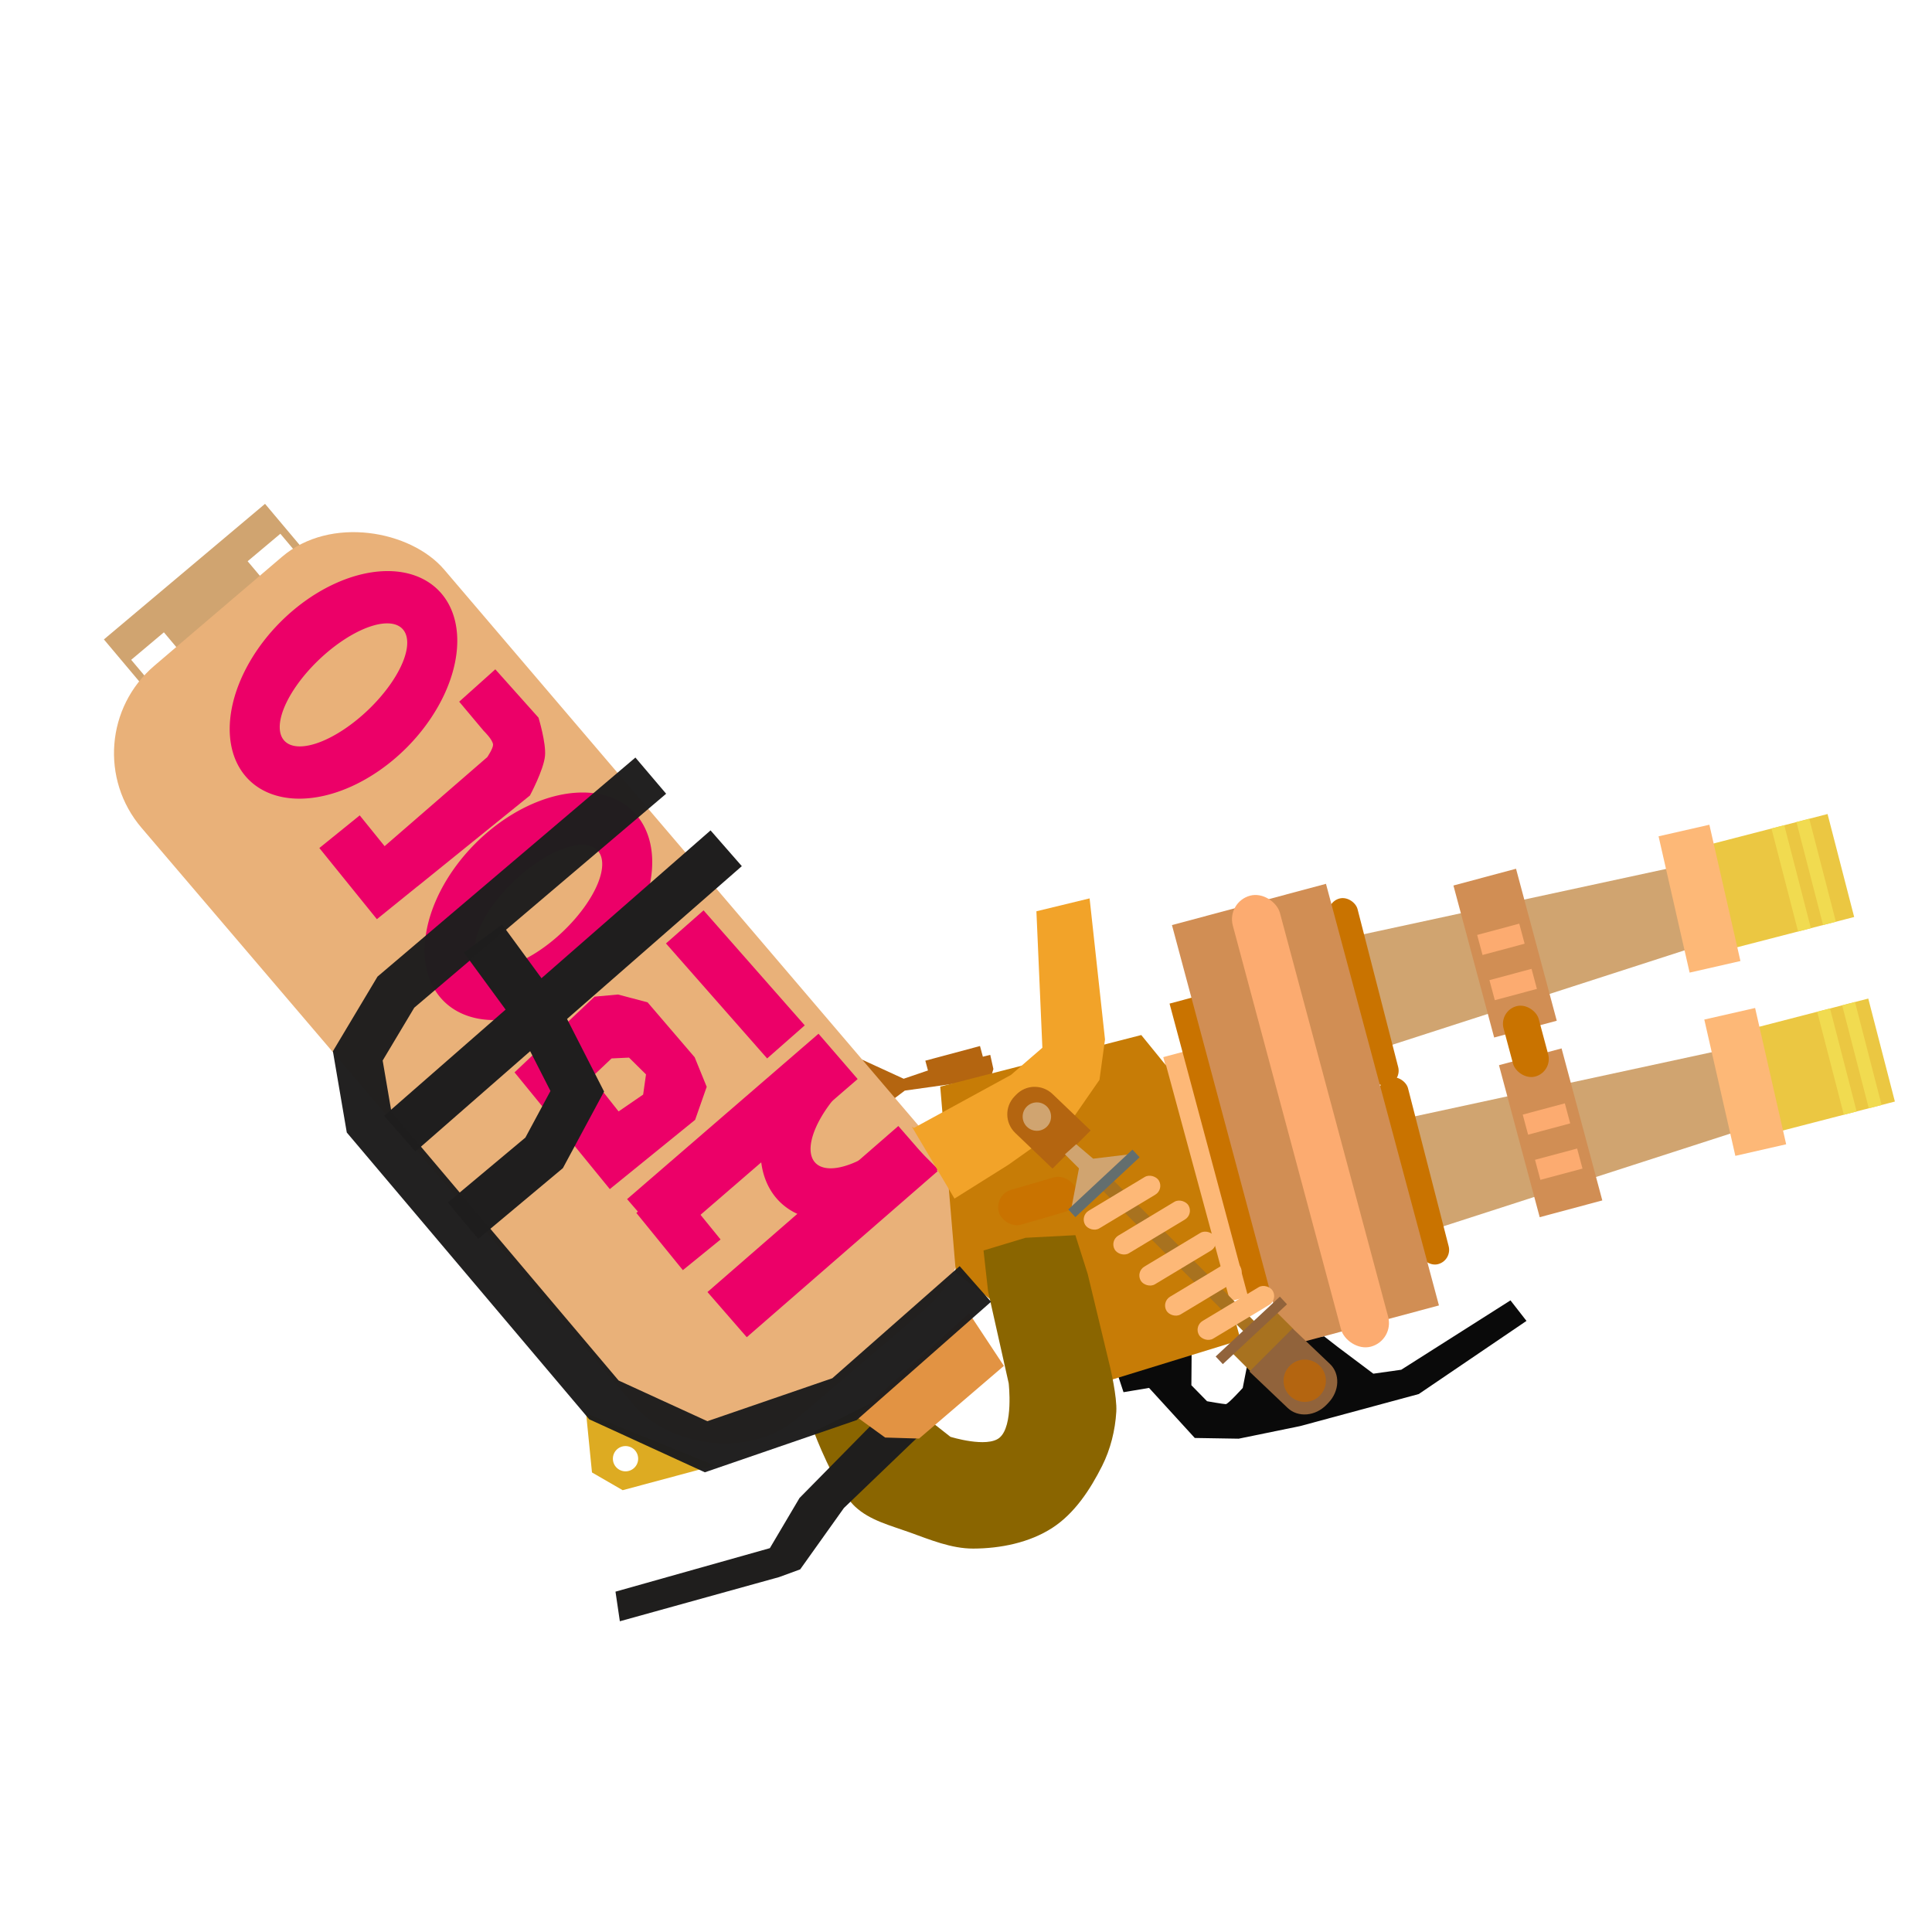 <?xml version="1.0" encoding="UTF-8" standalone="no"?>
<!-- Created with Inkscape (http://www.inkscape.org/) -->

<svg
   width="256"
   height="256"
   viewBox="0 0 67.733 67.733"
   version="1.1"
   id="svg5"
   xml:space="preserve"
   inkscape:version="1.2.2 (b0a8486541, 2022-12-01)"
   sodipodi:docname="copper_hydra.svg"
   inkscape:export-filename="s3custom_copper_hydra_splatling_2d.png"
   inkscape:export-xdpi="96"
   inkscape:export-ydpi="96"
   xmlns:inkscape="http://www.inkscape.org/namespaces/inkscape"
   xmlns:sodipodi="http://sodipodi.sourceforge.net/DTD/sodipodi-0.dtd"
   xmlns:xlink="http://www.w3.org/1999/xlink"
   xmlns="http://www.w3.org/2000/svg"
   xmlns:svg="http://www.w3.org/2000/svg"><sodipodi:namedview
     id="namedview7"
     pagecolor="#505050"
     bordercolor="#eeeeee"
     borderopacity="1"
     inkscape:showpageshadow="0"
     inkscape:pageopacity="0"
     inkscape:pagecheckerboard="0"
     inkscape:deskcolor="#505050"
     inkscape:document-units="mm"
     showgrid="false"
     inkscape:zoom="2.1910624"
     inkscape:cx="117.75109"
     inkscape:cy="97.213113"
     inkscape:window-width="1906"
     inkscape:window-height="1026"
     inkscape:window-x="5"
     inkscape:window-y="25"
     inkscape:window-maximized="1"
     inkscape:current-layer="layer1" /><defs
     id="defs2"><linearGradient
       id="linearGradient29516"
       inkscape:swatch="solid"><stop
         style="stop-color:#7c8384;stop-opacity:1;"
         offset="0"
         id="stop29514" /></linearGradient><linearGradient
       id="Metal_Bright"
       inkscape:swatch="solid"><stop
         style="stop-color:#e29343;stop-opacity:1;"
         offset="0"
         id="stop29508" /></linearGradient><linearGradient
       id="Metal_Light"
       inkscape:swatch="solid"><stop
         style="stop-color:#e9b179;stop-opacity:1;"
         offset="0"
         id="stop29502" /></linearGradient><linearGradient
       id="linearGradient29498"
       inkscape:swatch="solid"><stop
         style="stop-color:#747d7f;stop-opacity:1;"
         offset="0"
         id="stop29496" /></linearGradient><linearGradient
       id="Metal_DarkMed"
       inkscape:swatch="solid"><stop
         style="stop-color:#636e6e;stop-opacity:1;"
         offset="0"
         id="stop29490" /></linearGradient><linearGradient
       id="linearGradient29486"
       inkscape:swatch="solid"><stop
         style="stop-color:#717b7d;stop-opacity:1;"
         offset="0"
         id="stop29484" /></linearGradient><linearGradient
       id="linearGradient29480"
       inkscape:swatch="solid"><stop
         style="stop-color:#636e6e;stop-opacity:1;"
         offset="0"
         id="stop29478" /></linearGradient><linearGradient
       id="Metal_ShinyDark"
       inkscape:swatch="solid"><stop
         style="stop-color:#a8721f;stop-opacity:1;"
         offset="0"
         id="stop29472" /></linearGradient><linearGradient
       id="linearGradient28016"
       inkscape:swatch="solid"><stop
         style="stop-color:#6c7677;stop-opacity:1;"
         offset="0"
         id="stop28014" /></linearGradient><linearGradient
       id="Metal_DeepDeepDark"
       inkscape:swatch="solid"><stop
         style="stop-color:#91633b;stop-opacity:1;"
         offset="0"
         id="stop28008" /></linearGradient><linearGradient
       id="linearGradient28004"
       inkscape:swatch="solid"><stop
         style="stop-color:#8e9898;stop-opacity:1;"
         offset="0"
         id="stop28002" /></linearGradient><linearGradient
       id="linearGradient27998"
       inkscape:swatch="solid"><stop
         style="stop-color:#8e9898;stop-opacity:1;"
         offset="0"
         id="stop27996" /></linearGradient><linearGradient
       id="linearGradient27992"
       inkscape:swatch="solid"><stop
         style="stop-color:#8e9898;stop-opacity:1;"
         offset="0"
         id="stop27990" /></linearGradient><linearGradient
       id="linearGradient27986"
       inkscape:swatch="solid"><stop
         style="stop-color:#8e9898;stop-opacity:1;"
         offset="0"
         id="stop27984" /></linearGradient><linearGradient
       id="linearGradient27980"
       inkscape:swatch="solid"><stop
         style="stop-color:#8e9898;stop-opacity:1;"
         offset="0"
         id="stop27978" /></linearGradient><linearGradient
       id="linearGradient27248"
       inkscape:swatch="solid"><stop
         style="stop-color:#899293;stop-opacity:1;"
         offset="0"
         id="stop27246" /></linearGradient><linearGradient
       id="linearGradient27242"
       inkscape:swatch="solid"><stop
         style="stop-color:#767676;stop-opacity:1;"
         offset="0"
         id="stop27240" /></linearGradient><linearGradient
       id="linearGradient27228"
       inkscape:swatch="solid"><stop
         style="stop-color:#797e7e;stop-opacity:1;"
         offset="0"
         id="stop27226" /></linearGradient><linearGradient
       id="Metal_Dark"
       inkscape:swatch="solid"><stop
         style="stop-color:#b46510;stop-opacity:1;"
         offset="0"
         id="stop25042" /></linearGradient><linearGradient
       id="linearGradient25038"
       inkscape:swatch="solid"><stop
         style="stop-color:#8e9898;stop-opacity:1;"
         offset="0"
         id="stop25036" /></linearGradient><linearGradient
       id="linearGradient25032"
       inkscape:swatch="solid"><stop
         style="stop-color:#8c949c;stop-opacity:1;"
         offset="0"
         id="stop25030" /></linearGradient><linearGradient
       id="Metal_LightMed"
       inkscape:swatch="solid"><stop
         style="stop-color:#fdb877;stop-opacity:1;"
         offset="0"
         id="stop25024" /></linearGradient><linearGradient
       id="linearGradient24288"
       inkscape:swatch="solid"><stop
         style="stop-color:#858d8e;stop-opacity:1;"
         offset="0"
         id="stop24286" /></linearGradient><linearGradient
       id="Metal_Med"
       inkscape:swatch="solid"><stop
         style="stop-color:#d0a470;stop-opacity:1;"
         offset="0"
         id="stop24280" /></linearGradient><linearGradient
       id="linearGradient21199"
       inkscape:swatch="solid"><stop
         style="stop-color:#a27e00;stop-opacity:1;"
         offset="0"
         id="stop21197" /></linearGradient><linearGradient
       id="linearGradient21193"
       inkscape:swatch="solid"><stop
         style="stop-color:#a27e00;stop-opacity:1;"
         offset="0"
         id="stop21191" /></linearGradient><linearGradient
       id="linearGradient21187"
       inkscape:swatch="solid"><stop
         style="stop-color:#cba200;stop-opacity:1;"
         offset="0"
         id="stop21185" /></linearGradient><linearGradient
       id="linearGradient21176"
       inkscape:swatch="solid"><stop
         style="stop-color:#a27e00;stop-opacity:1;"
         offset="0"
         id="stop21174" /></linearGradient><linearGradient
       id="Nozzle_Dark"
       inkscape:swatch="solid"><stop
         style="stop-color:#f1db50;stop-opacity:1;"
         offset="0"
         id="stop21168" /></linearGradient><linearGradient
       id="Nozzle_Light"
       inkscape:swatch="solid"><stop
         style="stop-color:#ebc742;stop-opacity:1;"
         offset="0"
         id="stop21162" /></linearGradient><linearGradient
       id="BackThingie"
       inkscape:swatch="solid"><stop
         style="stop-color:#ddab22;stop-opacity:1;"
         offset="0"
         id="stop16069" /></linearGradient><linearGradient
       id="linearGradient16065"
       inkscape:swatch="solid"><stop
         style="stop-color:#db1006;stop-opacity:1;"
         offset="0"
         id="stop16063" /></linearGradient><linearGradient
       id="linearGradient16059"
       inkscape:swatch="solid"><stop
         style="stop-color:#db1006;stop-opacity:1;"
         offset="0"
         id="stop16057" /></linearGradient><linearGradient
       id="Tube"
       inkscape:swatch="solid"><stop
         style="stop-color:#8a6500;stop-opacity:1;"
         offset="0"
         id="stop14599" /></linearGradient><linearGradient
       id="linearGradient7190"
       inkscape:swatch="solid"><stop
         style="stop-color:#cd0f06;stop-opacity:1;"
         offset="0"
         id="stop7188" /></linearGradient><linearGradient
       id="linearGradient7184"
       inkscape:swatch="solid"><stop
         style="stop-color:#cd0f06;stop-opacity:1;"
         offset="0"
         id="stop7182" /></linearGradient><linearGradient
       id="linearGradient7178"
       inkscape:swatch="solid"><stop
         style="stop-color:#cd0f06;stop-opacity:1;"
         offset="0"
         id="stop7176" /></linearGradient><linearGradient
       id="linearGradient7172"
       inkscape:swatch="solid"><stop
         style="stop-color:#000000;stop-opacity:1;"
         offset="0"
         id="stop7170" /></linearGradient><linearGradient
       id="linearGradient7166"
       inkscape:swatch="solid"><stop
         style="stop-color:#db1006;stop-opacity:1;"
         offset="0"
         id="stop7164" /></linearGradient><linearGradient
       id="linearGradient7160"
       inkscape:swatch="solid"><stop
         style="stop-color:#db1006;stop-opacity:1;"
         offset="0"
         id="stop7158" /></linearGradient><linearGradient
       id="Logo"
       inkscape:swatch="solid"><stop
         style="stop-color:#ec0068;stop-opacity:1;"
         offset="0"
         id="stop7152" /></linearGradient><linearGradient
       id="Handle"
       inkscape:swatch="solid"><stop
         style="stop-color:#f2a329;stop-opacity:1;"
         offset="0"
         id="stop4968" /></linearGradient><linearGradient
       id="Body_LightMed"
       inkscape:swatch="solid"><stop
         style="stop-color:#c77c06;stop-opacity:1;"
         offset="0"
         id="stop4962" /></linearGradient><linearGradient
       id="linearGradient4958"
       inkscape:swatch="solid"><stop
         style="stop-color:#881006;stop-opacity:1;"
         offset="0"
         id="stop4956" /></linearGradient><linearGradient
       id="linearGradient4952"
       inkscape:swatch="solid"><stop
         style="stop-color:#881006;stop-opacity:1;"
         offset="0"
         id="stop4950" /></linearGradient><linearGradient
       id="linearGradient4946"
       inkscape:swatch="solid"><stop
         style="stop-color:#830e06;stop-opacity:1;"
         offset="0"
         id="stop4944" /></linearGradient><linearGradient
       id="linearGradient4940"
       inkscape:swatch="solid"><stop
         style="stop-color:#830e06;stop-opacity:1;"
         offset="0"
         id="stop4938" /></linearGradient><linearGradient
       id="Body_Dark"
       inkscape:swatch="solid"><stop
         style="stop-color:#c97300;stop-opacity:1;"
         offset="0"
         id="stop4932" /></linearGradient><linearGradient
       id="linearGradient4928"
       inkscape:swatch="solid"><stop
         style="stop-color:#c10e05;stop-opacity:1;"
         offset="0"
         id="stop4926" /></linearGradient><linearGradient
       id="linearGradient4922"
       inkscape:swatch="solid"><stop
         style="stop-color:#000000;stop-opacity:1;"
         offset="0"
         id="stop4920" /></linearGradient><linearGradient
       id="linearGradient4916"
       inkscape:swatch="solid"><stop
         style="stop-color:#a40f05;stop-opacity:1;"
         offset="0"
         id="stop4914" /></linearGradient><linearGradient
       id="linearGradient4901"
       inkscape:swatch="solid"><stop
         style="stop-color:#af1006;stop-opacity:1;"
         offset="0"
         id="stop4899" /></linearGradient><linearGradient
       id="linearGradient2649"
       inkscape:swatch="solid"><stop
         style="stop-color:#c10e05;stop-opacity:1;"
         offset="0"
         id="stop2647" /></linearGradient><linearGradient
       id="linearGradient2643"
       inkscape:swatch="solid"><stop
         style="stop-color:#a40f05;stop-opacity:1;"
         offset="0"
         id="stop2641" /></linearGradient><linearGradient
       id="Body_Light"
       inkscape:swatch="solid"><stop
         style="stop-color:#fcab70;stop-opacity:1;"
         offset="0"
         id="stop1021" /></linearGradient><linearGradient
       id="Body_Med"
       inkscape:swatch="solid"><stop
         style="stop-color:#d18e54;stop-opacity:1;"
         offset="0"
         id="stop1015" /></linearGradient><linearGradient
       id="linearGradient29808"><stop
         style="stop-color:#000000;stop-opacity:1;"
         offset="0"
         id="stop29806" /></linearGradient><linearGradient
       id="linearGradient29800"><stop
         style="stop-color:#000000;stop-opacity:1;"
         offset="0"
         id="stop29798" /></linearGradient><linearGradient
       id="linearGradient29794"><stop
         style="stop-color:#1f1e1e;stop-opacity:1;"
         offset="0"
         id="stop29792" /></linearGradient><linearGradient
       id="linearGradient29788"><stop
         style="stop-color:#000000;stop-opacity:1;"
         offset="0"
         id="stop29786" /></linearGradient><linearGradient
       inkscape:collect="always"
       xlink:href="#linearGradient29794"
       id="linearGradient29796"
       x1="11.669"
       y1="39.075"
       x2="33.996"
       y2="39.075"
       gradientUnits="userSpaceOnUse" /><linearGradient
       inkscape:collect="always"
       xlink:href="#linearGradient29794"
       id="linearGradient29802"
       x1="16.343"
       y1="33.955"
       x2="19.625"
       y2="33.955"
       gradientUnits="userSpaceOnUse" /><linearGradient
       inkscape:collect="always"
       xlink:href="#linearGradient29794"
       id="linearGradient29810"
       x1="13.464"
       y1="34.743"
       x2="26.007"
       y2="34.743"
       gradientUnits="userSpaceOnUse" /><linearGradient
       inkscape:collect="always"
       xlink:href="#Body_Med"
       id="linearGradient1019"
       x1="31.293"
       y1="49.613"
       x2="36.882"
       y2="49.613"
       gradientUnits="userSpaceOnUse" /><linearGradient
       inkscape:collect="always"
       xlink:href="#Body_Light"
       id="linearGradient1025"
       x1="33.35"
       y1="49.858"
       x2="35.06"
       y2="49.858"
       gradientUnits="userSpaceOnUse" /><linearGradient
       inkscape:collect="always"
       xlink:href="#Body_Med"
       id="linearGradient2645"
       x1="41.184"
       y1="45.933"
       x2="43.455"
       y2="45.933"
       gradientUnits="userSpaceOnUse" /><linearGradient
       inkscape:collect="always"
       xlink:href="#Body_Light"
       id="linearGradient2651"
       x1="41.539"
       y1="45.428"
       x2="43.067"
       y2="45.428"
       gradientUnits="userSpaceOnUse" /><linearGradient
       inkscape:collect="always"
       xlink:href="#Body_Light"
       id="linearGradient4903"
       x1="41.545"
       y1="47.07"
       x2="43.073"
       y2="47.07"
       gradientUnits="userSpaceOnUse" /><linearGradient
       inkscape:collect="always"
       xlink:href="#Body_Med"
       id="linearGradient4918"
       x1="41.096"
       y1="52.432"
       x2="43.368"
       y2="52.432"
       gradientUnits="userSpaceOnUse" /><linearGradient
       inkscape:collect="always"
       xlink:href="#Body_Light"
       id="linearGradient4924"
       x1="41.452"
       y1="51.926"
       x2="42.979"
       y2="51.926"
       gradientUnits="userSpaceOnUse" /><linearGradient
       inkscape:collect="always"
       xlink:href="#Body_Light"
       id="linearGradient4930"
       x1="41.458"
       y1="53.568"
       x2="42.985"
       y2="53.568"
       gradientUnits="userSpaceOnUse" /><linearGradient
       inkscape:collect="always"
       xlink:href="#Body_Dark"
       id="linearGradient4936"
       x1="41.585"
       y1="49.11"
       x2="42.861"
       y2="49.11"
       gradientUnits="userSpaceOnUse" /><linearGradient
       inkscape:collect="always"
       xlink:href="#Body_Dark"
       id="linearGradient4942"
       x1="37.118"
       y1="45.584"
       x2="38.152"
       y2="45.584"
       gradientUnits="userSpaceOnUse" /><linearGradient
       inkscape:collect="always"
       xlink:href="#Body_Dark"
       id="linearGradient4948"
       x1="37.267"
       y1="52.107"
       x2="38.3"
       y2="52.107"
       gradientUnits="userSpaceOnUse" /><linearGradient
       inkscape:collect="always"
       xlink:href="#Body_Dark"
       id="linearGradient4954"
       x1="30.499"
       y1="50.02"
       x2="31.907"
       y2="50.02"
       gradientUnits="userSpaceOnUse" /><linearGradient
       inkscape:collect="always"
       xlink:href="#Body_Dark"
       id="linearGradient4960"
       x1="21.759"
       y1="50.588"
       x2="24.584"
       y2="50.588"
       gradientUnits="userSpaceOnUse" /><linearGradient
       inkscape:collect="always"
       xlink:href="#Body_LightMed"
       id="linearGradient4966"
       x1="32.963"
       y1="42.394"
       x2="43.493"
       y2="42.394"
       gradientUnits="userSpaceOnUse" /><linearGradient
       inkscape:collect="always"
       xlink:href="#Handle"
       id="linearGradient4972"
       x1="31.965"
       y1="36.758"
       x2="38.739"
       y2="36.758"
       gradientUnits="userSpaceOnUse" /><linearGradient
       inkscape:collect="always"
       xlink:href="#Logo"
       id="linearGradient7156"
       x1="-11.017"
       y1="51.503"
       x2="-2.147"
       y2="51.503"
       gradientUnits="userSpaceOnUse" /><linearGradient
       inkscape:collect="always"
       xlink:href="#Logo"
       id="linearGradient7162"
       x1="-10.848"
       y1="47.234"
       x2="-1.978"
       y2="47.234"
       gradientUnits="userSpaceOnUse" /><linearGradient
       inkscape:collect="always"
       xlink:href="#Logo"
       id="linearGradient7168"
       x1="-4.32"
       y1="42.94"
       x2="-2.564"
       y2="42.94"
       gradientUnits="userSpaceOnUse" /><linearGradient
       inkscape:collect="always"
       xlink:href="#Logo"
       id="linearGradient7174"
       x1="18.039"
       y1="38.277"
       x2="24.776"
       y2="38.277"
       gradientUnits="userSpaceOnUse" /><linearGradient
       inkscape:collect="always"
       xlink:href="#Logo"
       id="linearGradient7180"
       x1="14.889"
       y1="31.773"
       x2="22.866"
       y2="31.773"
       gradientUnits="userSpaceOnUse" /><linearGradient
       inkscape:collect="always"
       xlink:href="#Logo"
       id="linearGradient7186"
       x1="29.164"
       y1="5.563"
       x2="33.366"
       y2="5.563"
       gradientUnits="userSpaceOnUse" /><linearGradient
       inkscape:collect="always"
       xlink:href="#Logo"
       id="linearGradient7192"
       x1="22.372"
       y1="8.463"
       x2="28.615"
       y2="8.463"
       gradientUnits="userSpaceOnUse" /><linearGradient
       inkscape:collect="always"
       xlink:href="#Tube"
       id="linearGradient14603"
       x1="28.532"
       y1="48.795"
       x2="39.138"
       y2="48.795"
       gradientUnits="userSpaceOnUse" /><linearGradient
       inkscape:collect="always"
       xlink:href="#Logo"
       id="linearGradient16061"
       x1="26.663"
       y1="39.682"
       x2="32.881"
       y2="39.682"
       gradientUnits="userSpaceOnUse" /><linearGradient
       inkscape:collect="always"
       xlink:href="#Logo"
       id="linearGradient16067"
       x1="-9.517"
       y1="48.36"
       x2="-7.813"
       y2="48.36"
       gradientUnits="userSpaceOnUse" /><linearGradient
       inkscape:collect="always"
       xlink:href="#BackThingie"
       id="linearGradient16073"
       x1="20.548"
       y1="50.895"
       x2="25.06"
       y2="50.895"
       gradientUnits="userSpaceOnUse" /><linearGradient
       inkscape:collect="always"
       xlink:href="#Nozzle_Light"
       id="linearGradient21166"
       x1="50.609"
       y1="45.528"
       x2="54.891"
       y2="45.528"
       gradientUnits="userSpaceOnUse" /><linearGradient
       inkscape:collect="always"
       xlink:href="#Nozzle_Dark"
       id="linearGradient21172"
       x1="52.861"
       y1="45.528"
       x2="53.326"
       y2="45.528"
       gradientUnits="userSpaceOnUse" /><linearGradient
       inkscape:collect="always"
       xlink:href="#Nozzle_Dark"
       id="linearGradient21178"
       x1="53.766"
       y1="45.528"
       x2="54.23"
       y2="45.528"
       gradientUnits="userSpaceOnUse" /><linearGradient
       inkscape:collect="always"
       xlink:href="#Nozzle_Light"
       id="linearGradient21189"
       x1="50.553"
       y1="52.15"
       x2="54.836"
       y2="52.15"
       gradientUnits="userSpaceOnUse"
       gradientTransform="translate(-0.181,-0.001)" /><linearGradient
       inkscape:collect="always"
       xlink:href="#Nozzle_Dark"
       id="linearGradient21195"
       x1="52.806"
       y1="52.15"
       x2="53.27"
       y2="52.15"
       gradientUnits="userSpaceOnUse" /><linearGradient
       inkscape:collect="always"
       xlink:href="#Nozzle_Dark"
       id="linearGradient21201"
       x1="53.71"
       y1="52.15"
       x2="54.175"
       y2="52.15"
       gradientUnits="userSpaceOnUse" /><linearGradient
       inkscape:collect="always"
       xlink:href="#Metal_Med"
       id="linearGradient24284"
       x1="47.656"
       y1="33.588"
       x2="59.687"
       y2="33.588"
       gradientUnits="userSpaceOnUse" /><linearGradient
       inkscape:collect="always"
       xlink:href="#Metal_Med"
       id="linearGradient24290"
       x1="49.26"
       y1="40.013"
       x2="61.29"
       y2="40.013"
       gradientUnits="userSpaceOnUse" /><linearGradient
       inkscape:collect="always"
       xlink:href="#Metal_LightMed"
       id="linearGradient25028"
       x1="50.18"
       y1="43.956"
       x2="52.007"
       y2="43.956"
       gradientUnits="userSpaceOnUse" /><linearGradient
       inkscape:collect="always"
       xlink:href="#Metal_LightMed"
       id="linearGradient25034"
       x1="50.316"
       y1="50.576"
       x2="52.143"
       y2="50.576"
       gradientUnits="userSpaceOnUse" /><linearGradient
       inkscape:collect="always"
       xlink:href="#Metal_LightMed"
       id="linearGradient25040"
       x1="29.801"
       y1="50.792"
       x2="30.594"
       y2="50.792"
       gradientUnits="userSpaceOnUse" /><linearGradient
       inkscape:collect="always"
       xlink:href="#Metal_Dark"
       id="linearGradient25046"
       x1="30.047"
       y1="37.935"
       x2="34.827"
       y2="37.935"
       gradientUnits="userSpaceOnUse" /><linearGradient
       inkscape:collect="always"
       xlink:href="#Metal_Dark"
       id="linearGradient27230"
       x1="21.711"
       y1="44.636"
       x2="23.695"
       y2="44.636"
       gradientUnits="userSpaceOnUse" /><linearGradient
       inkscape:collect="always"
       xlink:href="#Metal_Dark"
       id="linearGradient27244"
       x1="35.315"
       y1="39.536"
       x2="38.236"
       y2="39.536"
       gradientUnits="userSpaceOnUse" /><linearGradient
       inkscape:collect="always"
       xlink:href="#Metal_Med"
       id="linearGradient27250"
       x1="35.854"
       y1="39.146"
       x2="36.849"
       y2="39.146"
       gradientUnits="userSpaceOnUse" /><linearGradient
       inkscape:collect="always"
       xlink:href="#Metal_LightMed"
       id="linearGradient27982"
       x1="10.445"
       y1="56.412"
       x2="13.459"
       y2="56.412"
       gradientUnits="userSpaceOnUse" /><linearGradient
       inkscape:collect="always"
       xlink:href="#Metal_LightMed"
       id="linearGradient27988"
       x1="10.885"
       y1="57.694"
       x2="13.899"
       y2="57.694"
       gradientUnits="userSpaceOnUse" /><linearGradient
       inkscape:collect="always"
       xlink:href="#Metal_LightMed"
       id="linearGradient27994"
       x1="11.105"
       y1="59.097"
       x2="14.119"
       y2="59.097"
       gradientUnits="userSpaceOnUse" /><linearGradient
       inkscape:collect="always"
       xlink:href="#Metal_LightMed"
       id="linearGradient28000"
       x1="11.334"
       y1="60.466"
       x2="14.348"
       y2="60.466"
       gradientUnits="userSpaceOnUse" /><linearGradient
       inkscape:collect="always"
       xlink:href="#Metal_LightMed"
       id="linearGradient28006"
       x1="11.872"
       y1="61.782"
       x2="14.886"
       y2="61.782"
       gradientUnits="userSpaceOnUse" /><linearGradient
       inkscape:collect="always"
       xlink:href="#Metal_DeepDeepDark"
       id="linearGradient28012"
       x1="43.804"
       y1="48.081"
       x2="46.883"
       y2="48.081"
       gradientUnits="userSpaceOnUse" /><linearGradient
       inkscape:collect="always"
       xlink:href="#Metal_Dark"
       id="linearGradient28018"
       x1="45"
       y1="48.407"
       x2="46.484"
       y2="48.407"
       gradientUnits="userSpaceOnUse" /><linearGradient
       inkscape:collect="always"
       xlink:href="#Metal_ShinyDark"
       id="linearGradient29476"
       x1="-2.994"
       y1="64.549"
       x2="-0.882"
       y2="64.549"
       gradientUnits="userSpaceOnUse" /><linearGradient
       inkscape:collect="always"
       xlink:href="#Metal_DeepDeepDark"
       id="linearGradient29482"
       x1="-1.25"
       y1="64.03"
       x2="1.827"
       y2="64.03"
       gradientUnits="userSpaceOnUse" /><linearGradient
       inkscape:collect="always"
       xlink:href="#Metal_ShinyDark"
       id="linearGradient29488"
       x1="-2.179"
       y1="60.379"
       x2="-1.66"
       y2="60.379"
       gradientUnits="userSpaceOnUse" /><linearGradient
       inkscape:collect="always"
       xlink:href="#Metal_DarkMed"
       id="linearGradient29494"
       x1="-1.516"
       y1="56.736"
       x2="1.562"
       y2="56.736"
       gradientUnits="userSpaceOnUse" /><linearGradient
       inkscape:collect="always"
       xlink:href="#Metal_Med"
       id="linearGradient29500"
       x1="37.335"
       y1="41.223"
       x2="39.568"
       y2="41.223"
       gradientUnits="userSpaceOnUse" /><linearGradient
       inkscape:collect="always"
       xlink:href="#Metal_Light"
       id="linearGradient29506"
       x1="-15.061"
       y1="38.617"
       x2="-1.112"
       y2="38.617"
       gradientUnits="userSpaceOnUse" /><linearGradient
       inkscape:collect="always"
       xlink:href="#Metal_Bright"
       id="linearGradient29512"
       x1="30.001"
       y1="48.235"
       x2="35.195"
       y2="48.235"
       gradientUnits="userSpaceOnUse" /><linearGradient
       inkscape:collect="always"
       xlink:href="#Metal_Med"
       id="linearGradient29518"
       x1="-11.643"
       y1="20.577"
       x2="-4.26"
       y2="20.577"
       gradientUnits="userSpaceOnUse" /></defs><g
     inkscape:label="Layer 1"
     inkscape:groupmode="layer"
     id="layer1"><rect
       style="fill:url(#linearGradient27230);fill-opacity:1.0;stroke:none;stroke-width:0.265;stroke-dasharray:none;stroke-opacity:1;paint-order:stroke fill markers"
       id="rect57581"
       width="1.984"
       height="0.642"
       x="21.711"
       y="44.315"
       transform="rotate(-15)" /><path
       style="fill:#0a0a0a;stroke:none;stroke-width:0.265px;stroke-linecap:butt;stroke-linejoin:miter;stroke-opacity:1;fill-opacity:1"
       d="m 39.182,48.183 0.207,0.625 0.895,-0.15 1.603,1.755 1.54,0.025 2.156,-0.442 4.157,-1.123 3.776,-2.564 -0.561,-0.72 -3.83,2.432 -0.978,0.138 -1.258,-0.945 -0.472,-0.367 -2.578,0.432 -0.271,1.38 c 0,0 -0.512,0.568 -0.593,0.568 -0.081,0 -0.658,-0.102 -0.658,-0.102 l -0.549,-0.561 0.007,-0.885 v -0.278 z"
       id="path56561" /><rect
       style="fill:url(#linearGradient25040);fill-opacity:1.0;stroke:none;stroke-width:0.265;stroke-dasharray:none;stroke-opacity:1;paint-order:stroke fill markers"
       id="rect52295"
       width="0.794"
       height="8.876"
       x="29.801"
       y="46.354"
       ry="0"
       transform="rotate(-15)" /><rect
       style="fill:url(#linearGradient4954);fill-opacity:1.0;stroke:none;stroke-width:0.265;stroke-dasharray:none;stroke-opacity:1;paint-order:stroke fill markers"
       id="rect52297"
       width="1.408"
       height="10.845"
       x="30.499"
       y="44.598"
       ry="0"
       transform="rotate(-15)" /><path
       style="fill:url(#linearGradient25046);stroke:none;stroke-width:0.265px;stroke-linecap:butt;stroke-linejoin:miter;stroke-opacity:1;fill-opacity:1.0"
       d="m 34.717,36.982 -2.033,0.495 -1.003,0.342 -1.634,-0.75 0.806,1.819 0.868,-0.653 3.004,-0.422 0.102,-0.334 z"
       id="path41164" /><path
       id="rect29914"
       style="display:inline;fill:url(#linearGradient29518);stroke-width:1.665;paint-order:stroke fill markers;fill-opacity:1.0"
       d="M -4.26 19.499 L -11.643 19.5 L -11.643 21.655 L -4.26 21.655 L -4.26 19.499 z M -4.524 20.647 L -4.524 21.614 L -6.022 21.614 L -6.022 20.646 L -4.524 20.647 z M -9.873 20.663 L -9.873 21.631 L -11.371 21.631 L -11.371 20.663 L -9.873 20.663 z "
       transform="rotate(-40.07)" /><path
       id="path30676"
       style="display:inline;fill:url(#linearGradient16073);fill-opacity:1;stroke:none;stroke-width:0.265px;stroke-linecap:butt;stroke-linejoin:miter;stroke-opacity:1"
       d="m 20.548,49.547 0.206,2.075 1.076,0.622 3.23,-0.866 z m 1.382,1.15 c 0.245,-1.7e-5 0.443,0.198 0.443,0.443 1.7e-5,0.245 -0.198,0.443 -0.443,0.443 -0.245,1.7e-5 -0.443,-0.198 -0.443,-0.443 -1.7e-5,-0.245 0.198,-0.443 0.443,-0.443 z"
       sodipodi:nodetypes="cccccccccc" /><rect
       style="fill:url(#linearGradient21189);fill-opacity:1;stroke-width:0.633;paint-order:stroke fill markers"
       id="rect13670"
       width="4.283"
       height="3.729"
       x="50.372"
       y="50.284"
       transform="rotate(-14.491)" /><rect
       style="fill:url(#linearGradient21195);fill-opacity:1.0;stroke-width:0.633;paint-order:stroke fill markers"
       id="rect15112"
       width="0.464"
       height="3.729"
       x="52.806"
       y="50.285"
       transform="rotate(-14.491)" /><rect
       style="fill:url(#linearGradient21201);fill-opacity:1.0;stroke-width:0.633;paint-order:stroke fill markers"
       id="rect16770"
       width="0.464"
       height="3.729"
       x="53.71"
       y="50.285"
       transform="rotate(-14.491)" /><path
       style="fill:url(#linearGradient24290);fill-opacity:1.0;stroke:none;stroke-width:0.265px;stroke-linecap:butt;stroke-linejoin:miter;stroke-opacity:1"
       d="m 49.26,39.211 11.102,-2.398 0.929,2.726 -11.371,3.674 z"
       id="path17601" /><rect
       style="fill:url(#linearGradient25034);fill-opacity:1.0;stroke-width:0.633;paint-order:stroke fill markers"
       id="rect16837"
       width="1.827"
       height="4.901"
       x="50.316"
       y="48.125"
       transform="rotate(-12.836)" /><rect
       style="fill:url(#linearGradient21166);fill-opacity:1;stroke-width:0.633;paint-order:stroke fill markers"
       id="rect18387"
       width="4.283"
       height="3.729"
       x="50.609"
       y="43.663"
       transform="rotate(-14.491)" /><rect
       style="fill:url(#linearGradient21172);fill-opacity:1;stroke-width:0.633;paint-order:stroke fill markers"
       id="rect18389"
       width="0.464"
       height="3.729"
       x="52.861"
       y="43.663"
       transform="rotate(-14.491)" /><rect
       style="fill:url(#linearGradient21178);fill-opacity:1.0;stroke-width:0.633;paint-order:stroke fill markers"
       id="rect18391"
       width="0.464"
       height="3.729"
       x="53.766"
       y="43.663"
       transform="rotate(-14.491)" /><path
       style="fill:url(#linearGradient24284);fill-opacity:1;stroke:none;stroke-width:0.265px;stroke-linecap:butt;stroke-linejoin:miter;stroke-opacity:1"
       d="m 47.656,32.786 11.102,-2.398 0.929,2.726 -11.371,3.674 z"
       id="path18393" /><rect
       style="fill:url(#linearGradient25028);fill-opacity:1;stroke-width:0.633;paint-order:stroke fill markers"
       id="rect18395"
       width="1.827"
       height="4.901"
       x="50.18"
       y="41.505"
       transform="rotate(-12.836)" /><rect
       style="fill:url(#linearGradient4948);fill-opacity:1.0;stroke:none;stroke-width:0.265;stroke-dasharray:none;stroke-opacity:1;paint-order:stroke fill markers"
       id="rect56479"
       width="1.033"
       height="6.752"
       x="37.267"
       y="48.731"
       ry="0.517"
       transform="rotate(-14.428)" /><rect
       style="fill:url(#linearGradient4942);fill-opacity:1.0;stroke:none;stroke-width:0.265;stroke-dasharray:none;stroke-opacity:1;paint-order:stroke fill markers"
       id="rect54614"
       width="1.033"
       height="6.752"
       x="37.118"
       y="42.208"
       ry="0.517"
       transform="rotate(-14.428)" /><rect
       style="display:inline;fill:url(#linearGradient1019);fill-opacity:1;stroke:none;stroke-width:0.265;stroke-dasharray:none;stroke-opacity:1;paint-order:stroke fill markers"
       id="rect53170"
       width="5.59"
       height="15.303"
       x="31.293"
       y="41.961"
       transform="rotate(-15)" /><rect
       style="fill:url(#linearGradient2645);fill-opacity:1.0;stroke:none;stroke-width:0.633;paint-order:stroke fill markers"
       id="rect18451"
       width="2.272"
       height="5.517"
       x="41.184"
       y="43.175"
       transform="rotate(-15)" /><rect
       style="fill:url(#linearGradient2651);fill-opacity:1.0;stroke:none;stroke-width:0.633;paint-order:stroke fill markers"
       id="rect21041"
       width="1.528"
       height="0.728"
       x="41.539"
       y="45.064"
       transform="rotate(-15)" /><rect
       style="fill:url(#linearGradient4903);fill-opacity:1.0;stroke:none;stroke-width:0.633;paint-order:stroke fill markers"
       id="rect21802"
       width="1.528"
       height="0.728"
       x="41.545"
       y="46.706"
       transform="rotate(-15)" /><rect
       style="fill:url(#linearGradient4918);fill-opacity:1.0;stroke:none;stroke-width:0.633;paint-order:stroke fill markers"
       id="rect21804"
       width="2.272"
       height="5.517"
       x="41.096"
       y="49.673"
       transform="rotate(-15)" /><rect
       style="fill-opacity:1.0;stroke:none;stroke-width:0.633;paint-order:stroke fill markers;fill:url(#linearGradient4924)"
       id="rect21806"
       width="1.528"
       height="0.728"
       x="41.452"
       y="51.562"
       transform="rotate(-15)" /><rect
       style="fill:url(#linearGradient4930);fill-opacity:1.0;stroke:none;stroke-width:0.633;paint-order:stroke fill markers"
       id="rect21808"
       width="1.528"
       height="0.728"
       x="41.458"
       y="53.204"
       transform="rotate(-15)" /><rect
       style="fill:url(#linearGradient4936);fill-opacity:1;stroke:none;stroke-width:0.633;paint-order:stroke fill markers"
       id="rect21872"
       width="1.276"
       height="2.552"
       x="41.585"
       y="47.834"
       ry="0.638"
       transform="rotate(-15)" /><rect
       style="fill:url(#linearGradient29506);fill-opacity:1.0;stroke:none;stroke-width:0.633;paint-order:stroke fill markers"
       id="rect22037"
       width="13.948"
       height="34.699"
       x="-15.061"
       y="21.268"
       ry="4.03"
       transform="rotate(-40.467)" /><path
       id="path25181"
       style="fill:url(#linearGradient7192);fill-opacity:1.0;stroke:none;stroke-width:0.643;paint-order:stroke fill markers"
       d="M 23.693 4.624 A 4.699 3.121 90 0 0 22.372 8.463 A 4.699 3.121 90 0 0 25.493 13.162 A 4.699 3.121 90 0 0 28.615 8.463 A 4.699 3.121 90 0 0 25.493 3.764 A 4.699 3.121 90 0 0 23.693 4.624 z M 25.069 5.838 A 1.232 2.852 1.49 0 1 25.544 5.613 A 1.232 2.852 1.49 0 1 26.726 8.441 A 1.232 2.852 1.49 0 1 25.443 11.314 A 1.232 2.852 1.49 0 1 24.261 8.485 A 1.232 2.852 1.49 0 1 25.069 5.838 z "
       transform="rotate(45)" /><path
       id="path26113"
       style="fill:url(#linearGradient16061);fill-opacity:1.0;stroke:none;stroke-width:0.643;paint-order:stroke fill markers"
       d="M 28.468 36.573 A 3.121 4.699 45 0 0 28.445 36.595 A 3.121 4.699 45 0 0 27.329 42.125 A 3.121 4.699 45 0 0 32.859 41.009 A 3.121 4.699 45 0 0 32.881 40.987 L 31.546 39.651 A 1.232 2.852 46.49 0 1 31.539 39.659 A 1.232 2.852 46.49 0 1 28.6 40.782 A 1.232 2.852 46.49 0 1 29.765 37.947 A 1.232 2.852 46.49 0 1 29.804 37.91 L 28.468 36.573 z " /><path
       id="rect28103"
       style="fill:url(#linearGradient7186);stroke-width:0.633;paint-order:stroke fill markers;fill-opacity:1.0"
       transform="rotate(51.042)"
       d="m 31.381,3.404 c 0,0 -0.106,-0.348 -0.209,-0.429 C 31.036,2.868 30.582,2.925 30.582,2.925 l -1.331,0.024 -0.086,-1.698 2.271,-0.112 c 0,0 0.864,0.349 1.187,0.668 0.352,0.347 0.745,1.281 0.745,1.281 V 8.167 H 31.546 Z M 30.158,9.987 V 8.167 h 3.208 V 9.987 Z" /><path
       id="path28108"
       style="stroke:none;stroke-width:0.265px;stroke-linecap:butt;stroke-linejoin:miter;stroke-opacity:1;fill-opacity:1.0;fill:url(#linearGradient7174)"
       d="M 21.668 34.866 L 20.845 34.941 L 18.039 37.595 L 21.379 41.688 L 24.37 39.26 L 24.776 38.102 L 24.354 37.066 L 22.704 35.141 L 21.668 34.866 z M 22.052 37.078 L 22.648 37.667 L 22.548 38.374 L 21.687 38.965 L 20.741 37.769 L 21.441 37.107 L 22.052 37.078 z " /><rect
       style="fill:url(#linearGradient7168);fill-opacity:1.0;stroke:none;stroke-width:0.633;paint-order:stroke fill markers"
       id="rect28664"
       width="1.756"
       height="5.37"
       x="-4.32"
       y="40.255"
       transform="rotate(-41.343)" /><rect
       style="fill:url(#linearGradient7162);fill-opacity:1.0;stroke:none;stroke-width:0.633;paint-order:stroke fill markers"
       id="rect28670"
       width="8.869"
       height="2.099"
       x="-10.848"
       y="46.184"
       transform="rotate(-40.826)" /><rect
       style="fill:url(#linearGradient7156);fill-opacity:1.0;stroke:none;stroke-width:0.633;paint-order:stroke fill markers"
       id="rect28672"
       width="8.869"
       height="2.099"
       x="-11.017"
       y="50.454"
       transform="rotate(-41.021)" /><rect
       style="fill:url(#linearGradient16067);fill-opacity:1.0;stroke:none;stroke-width:0.633;paint-order:stroke fill markers"
       id="rect28674"
       width="1.704"
       height="2.586"
       x="-9.517"
       y="47.067"
       transform="rotate(-39.114)" /><path
       id="path28676"
       style="fill:url(#linearGradient7180);fill-opacity:1.0;stroke:none;stroke-width:0.643;paint-order:stroke fill markers"
       d="m 20.319,27.786 a 3.121,4.699 45 0 0 -3.649,1.78 3.121,4.699 45 0 0 -1.116,5.53 3.121,4.699 45 0 0 5.53,-1.116 3.121,4.699 45 0 0 1.116,-5.53 A 3.121,4.699 45 0 0 20.319,27.786 Z m 0.114,1.831 a 1.232,2.852 46.49 0 1 0.496,0.177 1.232,2.852 46.49 0 1 -1.164,2.836 1.232,2.852 46.49 0 1 -2.939,1.123 1.232,2.852 46.49 0 1 1.165,-2.835 1.232,2.852 46.49 0 1 2.443,-1.301 z" /><path
       style="fill:none;stroke:url(#linearGradient29802);stroke-width:1.665;stroke-linecap:butt;stroke-linejoin:miter;stroke-dasharray:none;stroke-opacity:1"
       d="m 16.932,32.903 1.89,2.579 1.416,2.776 -1.161,2.159 -2.845,2.38"
       id="path29784"
       sodipodi:nodetypes="ccccc" /><path
       style="fill:none;stroke:url(#linearGradient29810);stroke-width:1.665;stroke-linecap:butt;stroke-linejoin:miter;stroke-opacity:1;stroke-dasharray:none"
       d="M 25.459,29.739 14.012,39.747"
       id="path29804" /><path
       style="display:inline;fill:url(#linearGradient4966);fill-opacity:1;stroke:none;stroke-width:0.265px;stroke-linecap:butt;stroke-linejoin:miter;stroke-opacity:1"
       d="m 32.963,38.095 0.549,6.524 5.033,3.883 4.948,-1.523 -2.609,-9.619 -0.873,-1.073 z"
       id="path39254" /><path
       style="display:inline;fill:url(#linearGradient14603);fill-opacity:1;stroke:none;stroke-width:0.265px;stroke-linecap:butt;stroke-linejoin:miter;stroke-opacity:1"
       d="m 35.953,43.395 -1.472,0.445 0.159,1.427 0.723,3.227 c 0,0 0.174,1.498 -0.323,1.911 -0.442,0.366 -1.72,-0.033 -1.72,-0.033 l -1.993,-1.568 -2.795,1.386 c 0,0 0.719,1.946 1.449,2.632 0.511,0.48 1.242,0.66 1.901,0.897 0.725,0.261 1.469,0.574 2.239,0.572 0.955,-0.003 1.971,-0.207 2.773,-0.727 0.779,-0.505 1.327,-1.341 1.744,-2.17 0.295,-0.586 0.459,-1.248 0.498,-1.903 0.031,-0.521 -0.214,-1.55 -0.214,-1.55 l -0.789,-3.279 -0.432,-1.358 z"
       id="path31372"
       sodipodi:nodetypes="ccccscccsssssscccc" /><rect
       style="display:inline;fill:url(#linearGradient4960);fill-opacity:1.0;stroke:none;stroke-width:0.265;stroke-dasharray:none;stroke-opacity:1;paint-order:stroke fill markers"
       id="rect40748"
       width="2.825"
       height="1.272"
       x="21.759"
       y="49.952"
       ry="0.636"
       transform="rotate(-16.214)" /><path
       style="display:inline;fill:url(#linearGradient4972);fill-opacity:1;stroke:none;stroke-width:0.265;stroke-linecap:butt;stroke-linejoin:miter;stroke-dasharray:none;stroke-opacity:1"
       d="m 32.039,39.544 3.404,-1.859 1.101,-0.953 -0.209,-4.784 1.865,-0.452 0.54,4.946 -0.194,1.416 -0.968,1.398 -2.222,1.577 -1.893,1.188 -1.497,-2.526 z"
       id="path36492" /><rect
       style="fill:url(#linearGradient29476);fill-opacity:1.0;stroke:none;stroke-width:0.265;stroke-dasharray:none;stroke-opacity:1;paint-order:stroke fill markers"
       id="rect48650"
       width="2.112"
       height="0.914"
       x="-2.994"
       y="64.091"
       transform="rotate(-45)" /><path
       id="path42404"
       style="display:inline;fill:url(#linearGradient28012);fill-opacity:1.0;stroke:none;stroke-width:0.282;stroke-dasharray:none;stroke-opacity:1;paint-order:stroke fill markers"
       d="m 45.814,49.586 c 0.247,-0.021 0.497,-0.135 0.694,-0.34 l 0.063,-0.066 c 0.393,-0.409 0.418,-1.016 0.055,-1.362 l -1.309,-1.245 -1.513,1.513 1.339,1.274 c 0.182,0.173 0.425,0.246 0.671,0.226 z" /><circle
       style="fill:url(#linearGradient28018);fill-opacity:1.0;stroke:none;stroke-width:0.265;stroke-dasharray:none;stroke-opacity:1;paint-order:stroke fill markers"
       id="path42458"
       cx="45.742"
       cy="48.407"
       r="0.742" /><path
       id="rect42399"
       style="fill:url(#linearGradient27244);fill-opacity:1.0;stroke:none;stroke-width:0.265;stroke-dasharray:none;stroke-opacity:1;paint-order:stroke fill markers"
       d="m 36.256,38.102 c -0.231,0.005 -0.46,0.099 -0.634,0.28 l -0.056,0.058 c -0.347,0.362 -0.334,0.933 0.028,1.28 l 1.305,1.249 1.337,-1.337 -1.335,-1.277 c -0.181,-0.173 -0.414,-0.257 -0.645,-0.252 z" /><circle
       style="fill:url(#linearGradient27250);fill-opacity:1.0;stroke:none;stroke-width:0.178;stroke-dasharray:none;stroke-opacity:1;paint-order:stroke fill markers"
       id="circle44808"
       cx="36.351"
       cy="39.146"
       r="0.498" /><path
       style="fill:url(#linearGradient29500);stroke:none;stroke-width:0.265px;stroke-linecap:butt;stroke-linejoin:miter;stroke-opacity:1;fill-opacity:1.0"
       d="m 37.335,40.469 0.492,0.492 -0.261,1.371 2.002,-1.86 -1.243,0.15 -0.595,-0.506 z"
       id="path45435" /><rect
       style="fill:url(#linearGradient29488);fill-opacity:1.0;stroke:none;stroke-width:0.265;stroke-dasharray:none;stroke-opacity:1;paint-order:stroke fill markers"
       id="rect49256"
       width="0.519"
       height="7.112"
       x="-2.179"
       y="56.823"
       transform="rotate(-45)" /><rect
       style="fill:url(#linearGradient29494);fill-opacity:1.0;stroke:none;stroke-width:0.265;stroke-dasharray:none;stroke-opacity:1;paint-order:stroke fill markers"
       id="rect47214"
       width="3.077"
       height="0.367"
       x="-1.516"
       y="56.553"
       ry="0"
       transform="rotate(-42.988)" /><rect
       style="fill:url(#linearGradient29482);fill-opacity:1.0;stroke:none;stroke-width:0.265;stroke-dasharray:none;stroke-opacity:1;paint-order:stroke fill markers"
       id="rect48596"
       width="3.077"
       height="0.367"
       x="-1.25"
       y="63.847"
       ry="0"
       transform="rotate(-42.988)" /><rect
       style="fill:url(#linearGradient27982);fill-opacity:1.0;stroke:none;stroke-width:0.265;stroke-dasharray:none;stroke-opacity:1;paint-order:stroke fill markers"
       id="rect51888"
       width="3.014"
       height="0.722"
       x="10.445"
       y="56.051"
       ry="0.361"
       transform="rotate(-31.05)" /><rect
       style="fill:url(#linearGradient27988);fill-opacity:1.0;stroke:none;stroke-width:0.265;stroke-dasharray:none;stroke-opacity:1;paint-order:stroke fill markers"
       id="rect52235"
       width="3.014"
       height="0.722"
       x="10.885"
       y="57.333"
       ry="0.361"
       transform="rotate(-31.05)" /><rect
       style="fill:url(#linearGradient27994);fill-opacity:1.0;stroke:none;stroke-width:0.265;stroke-dasharray:none;stroke-opacity:1;paint-order:stroke fill markers"
       id="rect52237"
       width="3.014"
       height="0.722"
       x="11.105"
       y="58.736"
       ry="0.361"
       transform="rotate(-31.05)" /><rect
       style="fill:url(#linearGradient28000);fill-opacity:1.0;stroke:none;stroke-width:0.265;stroke-dasharray:none;stroke-opacity:1;paint-order:stroke fill markers"
       id="rect52239"
       width="3.014"
       height="0.722"
       x="11.334"
       y="60.105"
       ry="0.361"
       transform="rotate(-31.05)" /><rect
       style="fill:url(#linearGradient28006);fill-opacity:1.0;stroke:none;stroke-width:0.265;stroke-dasharray:none;stroke-opacity:1;paint-order:stroke fill markers"
       id="rect52241"
       width="3.014"
       height="0.722"
       x="11.872"
       y="61.421"
       ry="0.361"
       transform="rotate(-31.05)" /><path
       style="display:inline;fill:#1f1e1d;fill-opacity:1;stroke:none;stroke-width:0.265px;stroke-linecap:butt;stroke-linejoin:miter;stroke-opacity:1"
       d="m 30.573,49.935 -2.543,2.582 -1.04,1.759 -5.412,1.525 0.153,1.038 5.584,-1.549 0.738,-0.27 1.534,-2.153 2.697,-2.588 z"
       id="path35731" /><path
       style="fill:url(#linearGradient29512);stroke:none;stroke-width:0.265px;stroke-linecap:butt;stroke-linejoin:miter;stroke-opacity:1;fill-opacity:1"
       d="m 33.973,46.036 1.222,1.85 -2.973,2.548 -1.191,-0.036 -1.031,-0.747 z"
       id="path32202" /><rect
       style="display:inline;fill:url(#linearGradient1025);fill-opacity:1;stroke:none;stroke-width:0.265;stroke-dasharray:none;stroke-opacity:1;paint-order:stroke fill markers"
       id="rect54353"
       width="1.71"
       height="16.368"
       x="33.35"
       y="41.674"
       transform="rotate(-15)"
       ry="0.855" /><path
       style="fill:none;fill-opacity:0;stroke:url(#linearGradient29796);stroke-width:1.665;stroke-linecap:butt;stroke-linejoin:miter;stroke-dasharray:none;stroke-opacity:0.984"
       d="m 34.194,45.014 -4.588,4.039 -4.851,1.668 -3.582,-1.642 -8.233,-9.739 -0.397,-2.322 1.336,-2.235 8.936,-7.59"
       id="path28678"
       sodipodi:nodetypes="cccccccc" /></g></svg>

